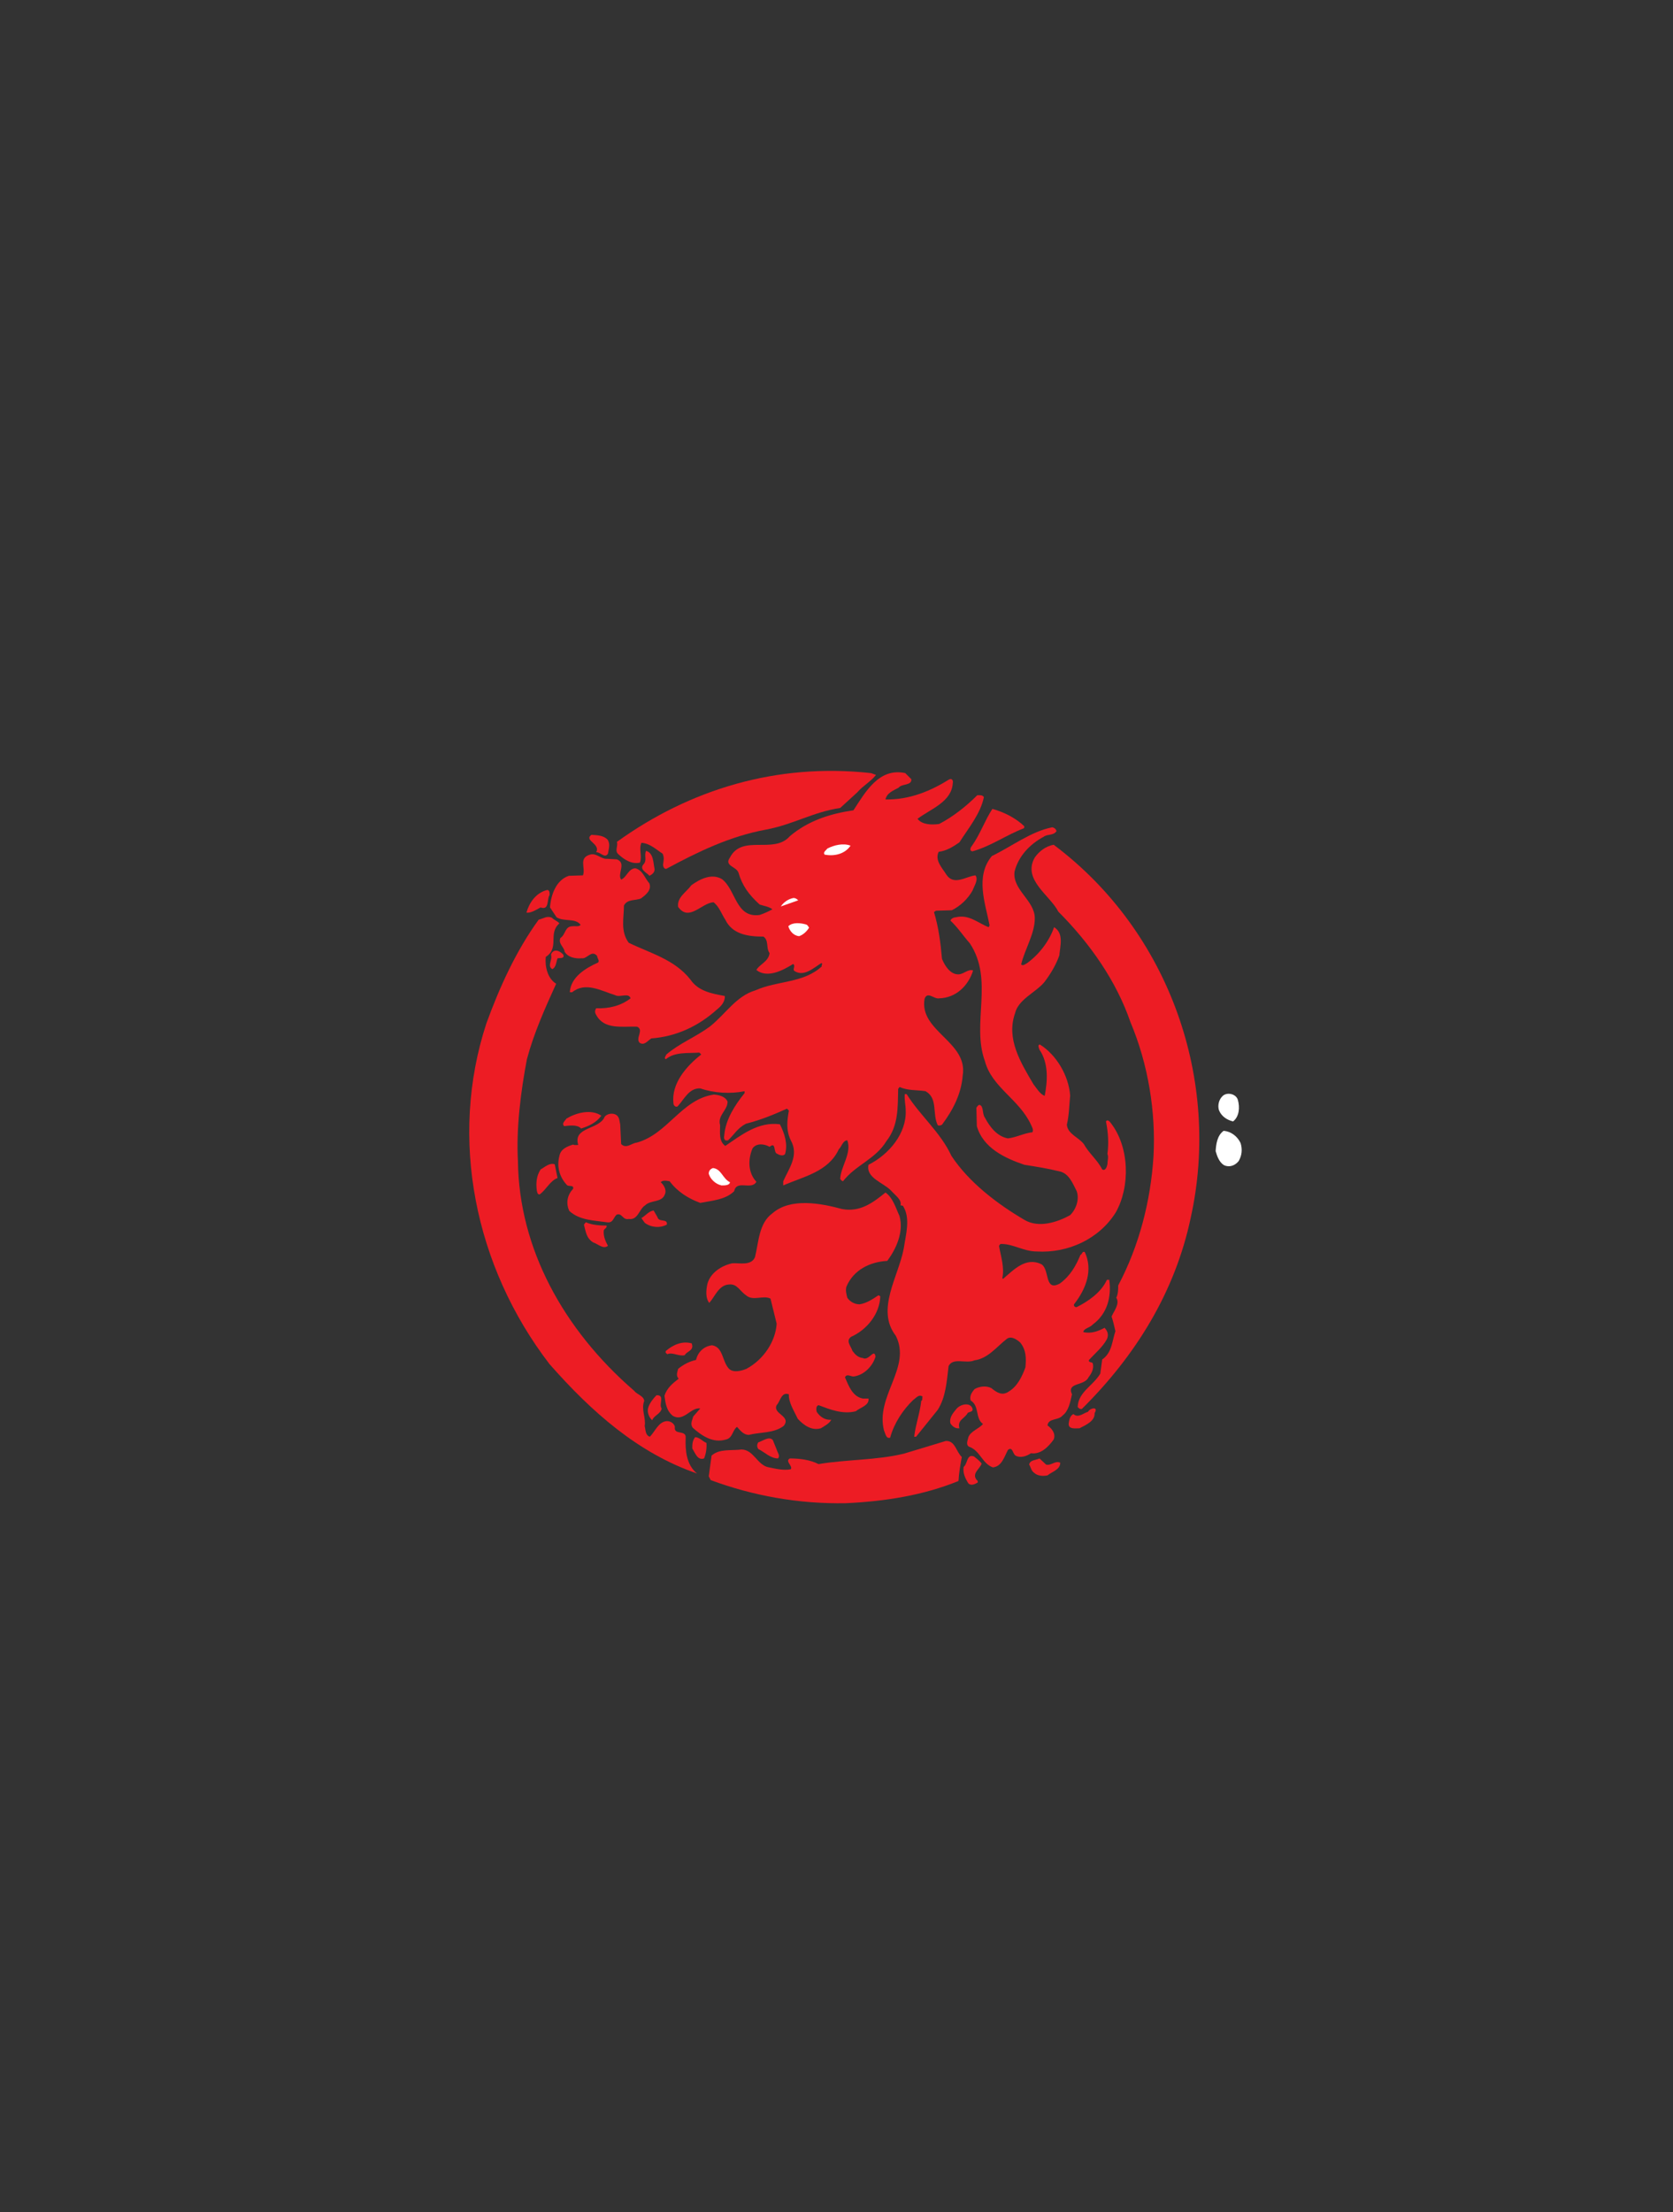 <?xml version="1.0" encoding="utf-8"?>
<!DOCTYPE svg PUBLIC "-//W3C//DTD SVG 1.1//EN" "http://www.w3.org/Graphics/SVG/1.1/DTD/svg11.dtd">
<svg version="1.1" id="Layer_1" xmlns="http://www.w3.org/2000/svg" xmlns:xlink="http://www.w3.org/1999/xlink" x="0px" y="0px"
	 width="643.46px" height="850.39px" viewBox="0 0 643.46 850.39" enable-background="new 0 0 643.46 850.39" xml:space="preserve">
<rect x="0" y="0" width="643.46" height="850.39" fill="#333333" stroke="none"/>
<defs>
   <linearGradient id="colour1">
     <stop offset="100%" stop-color="#ED1C24"/>
   </linearGradient>
</defs>
<g>
	<path fill="url(#colour1)" d="M336.926,297.924c-1.989,2.551-5.065,4.175-7.238,6.726l-6.531,5.969
		c-10.693,1.636-17.944,6.335-28.613,8.337c-13.782,2.527-26.111,8.521-38.245,15.051c-0.916,0.171-1.282-0.928-1.282-1.636
		c0.195-1.465,0.549-2.539-0.159-4.175c-2.551-1.648-4.907-3.992-8.167-4.175c-1.086,2.527,0.366,4.907-0.549,7.605
		c-3.076,0.745-5.969-1.074-8.154-3.076c-1.807-1.453-0.171-3.076-0.72-4.895c27.905-20.105,61.438-30.432,97.668-26.44
		C335.656,297.399,336.389,297.753,336.926,297.924"/>
	<path fill="url(#colour1)" d="M350.525,299.572c0.17,2.527-3.626,1.624-4.896,3.247c-1.989,1.086-4.528,2.002-5.065,4.529
		c9.24,0.183,17.383-3.247,24.633-7.776c1.111-0.378,1.453,0.72,1.258,1.428c-0.354,7.275-8.508,9.973-13.563,13.794
		c1.807,2.356,5.604,2.356,8.326,1.978c5.236-2.722,10.314-6.702,14.66-11.047c0.928,0,2.002-0.171,2.539,0.72
		c-1.27,6.36-5.957,11.963-9.424,17.407c-2.344,1.624-4.883,3.247-7.959,3.625c-1.636,3.247,1.453,6.323,2.893,8.679
		c2.918,4.553,7.605,0.745,11.243,0.378c1.27,1.624-0.537,4.175-1.099,5.798c-1.807,3.247-4.688,5.969-7.971,7.605l-6.152,0.195
		l-0.721,0.525c1.807,5.981,2.527,11.78,3.076,17.969c1.086,2.686,3.26,6.152,6.519,5.957c1.978-0.171,3.638-2.173,5.444-1.465
		c-1.807,5.811-6.543,10.522-13.049,10.693c-1.99,0.391-4.529-2.881-5.615,0.195c-2.174,12.5,16.857,16.479,14.66,29.541
		c-0.537,6.885-3.613,13.037-7.959,18.848c-0.366,0.171-1.086,0.537-1.636,0.171c-2.173-4.346,0.183-10.327-4.7-13.062
		c-3.454-0.537-6.713-0.146-9.984-1.611l-0.537,0.732c-0.172,7.08,0.183,14.111-4.529,20.093
		c-4.175,6.909-11.963,9.253-16.675,15.405c-0.537-0.171-0.708-0.342-1.087-0.903c0.184-4.712,4.541-9.937,2.723-14.844
		c-1.807,0.171-2.173,2.515-3.259,3.442c-3.992,8.691-13.586,10.498-21.375,13.916v-1.611c2.173-4.883,6.152-9.961,2.893-15.747
		c-1.819-3.809-1.453-7.251-0.72-11.426l-0.732-0.732c-5.261,2.368-10.156,4.37-15.759,5.786c-3.259,1.66-4.541,4.199-6.885,6.372
		c-1.819,0.513-1.636-1.294-1.453-2.173c0.537-5.811,3.992-11.255,7.788-15.967v-0.732c-5.432,1.123-11.792,0.732-17.041-1.074
		c-4.333-0.195-6.152,4.15-8.691,6.885c-0.72,0.537-1.624-0.366-1.624-1.074c-0.903-7.617,4.883-14.307,10.693-18.848l-0.732-0.732
		c-4.358,0.342-9.412-0.366-12.878,2.539c-0.891-0.342,0-1.27,0.195-1.807c5.078-4.346,11.23-6.689,16.663-10.693
		c5.994-4.712,10.156-11.792,17.59-13.965c8.508-3.809,18.481-2.686,25.537-9.229c-0.354-0.366,0.549-0.903-0.171-1.27
		c-2.905,1.807-6.714,5.42-10.339,3.076c-0.903-0.537,0.549-2.002-0.537-2.71c-3.992,2.515-9.961,5.591-14.124,2.319
		c1.074-2.148,4.712-3.223,5.066-6.494c-1.44-1.99-0.195-4.895-2.356-6.348c-5.981,0-11.963-0.903-14.673-6.519
		c-1.453-2.185-2.356-5.078-4.541-6.702c-4.7,0.366-9.412,7.593-13.586,1.819c-0.549-3.65,3.076-5.627,5.078-8.35
		c3.259-2.356,7.776-4.7,11.768-2.356c5.444,4.175,5.261,15.051,14.502,13.782c1.636-0.549,3.259-1.27,4.907-2.173
		c-1.453-1.099-3.271-1.282-4.907-1.831c-4.163-3.796-6.714-7.251-8.167-12.317c-0.891-2.356-5.603-2.527-3.247-5.786
		c4.7-9.07,16.858-1.099,23.01-8.167c7.068-5.981,15.588-8.679,24.475-9.961c4.517-6.873,9.766-16.504,19.922-14.307
		L350.525,299.572"/>
	<path fill="none" stroke="url(#colour1)" stroke-width="0" stroke-linecap="square" stroke-miterlimit="2" d="M350.525,299.572
		c0.17,2.527-3.626,1.624-4.896,3.247c-1.989,1.086-4.528,2.002-5.065,4.529c9.24,0.183,17.383-3.247,24.633-7.776
		c1.111-0.378,1.453,0.72,1.258,1.428c-0.354,7.275-8.508,9.973-13.563,13.794c1.807,2.356,5.604,2.356,8.326,1.978
		c5.236-2.722,10.314-6.702,14.66-11.047c0.928,0,2.002-0.171,2.539,0.72c-1.27,6.36-5.957,11.963-9.424,17.407
		c-2.344,1.624-4.883,3.247-7.959,3.625c-1.636,3.247,1.453,6.323,2.893,8.679c2.918,4.553,7.605,0.745,11.243,0.378
		c1.27,1.624-0.537,4.175-1.099,5.798c-1.807,3.247-4.688,5.969-7.971,7.605l-6.152,0.195l-0.721,0.525
		c1.807,5.981,2.527,11.78,3.076,17.969c1.086,2.686,3.26,6.152,6.519,5.957c1.978-0.171,3.638-2.173,5.444-1.465
		c-1.807,5.811-6.543,10.522-13.049,10.693c-1.99,0.391-4.529-2.881-5.615,0.195c-2.174,12.5,16.857,16.479,14.66,29.541
		c-0.537,6.885-3.613,13.037-7.959,18.848c-0.366,0.171-1.086,0.537-1.636,0.171c-2.173-4.346,0.183-10.327-4.7-13.062
		c-3.454-0.537-6.713-0.146-9.984-1.611l-0.537,0.732c-0.172,7.08,0.183,14.111-4.529,20.093
		c-4.175,6.909-11.963,9.253-16.675,15.405c-0.537-0.171-0.708-0.342-1.087-0.903c0.184-4.712,4.541-9.937,2.723-14.844
		c-1.807,0.171-2.173,2.515-3.259,3.442c-3.992,8.691-13.586,10.498-21.375,13.916v-1.611c2.173-4.883,6.152-9.961,2.893-15.747
		c-1.819-3.809-1.453-7.251-0.72-11.426l-0.732-0.732c-5.261,2.368-10.156,4.37-15.759,5.786c-3.259,1.66-4.541,4.199-6.885,6.372
		c-1.819,0.513-1.636-1.294-1.453-2.173c0.537-5.811,3.992-11.255,7.788-15.967v-0.732c-5.432,1.123-11.792,0.732-17.041-1.074
		c-4.333-0.195-6.152,4.15-8.691,6.885c-0.72,0.537-1.624-0.366-1.624-1.074c-0.903-7.617,4.883-14.307,10.693-18.848l-0.732-0.732
		c-4.358,0.342-9.412-0.366-12.878,2.539c-0.891-0.342,0-1.27,0.195-1.807c5.078-4.346,11.23-6.689,16.663-10.693
		c5.994-4.712,10.156-11.792,17.59-13.965c8.508-3.809,18.481-2.686,25.537-9.229c-0.354-0.366,0.549-0.903-0.171-1.27
		c-2.905,1.807-6.714,5.42-10.339,3.076c-0.903-0.537,0.549-2.002-0.537-2.71c-3.992,2.515-9.961,5.591-14.124,2.319
		c1.074-2.148,4.712-3.223,5.066-6.494c-1.44-1.99-0.195-4.895-2.356-6.348c-5.981,0-11.963-0.903-14.673-6.519
		c-1.453-2.185-2.356-5.078-4.541-6.702c-4.7,0.366-9.412,7.593-13.586,1.819c-0.549-3.65,3.076-5.627,5.078-8.35
		c3.259-2.356,7.776-4.7,11.768-2.356c5.444,4.175,5.261,15.051,14.502,13.782c1.636-0.549,3.259-1.27,4.907-2.173
		c-1.453-1.099-3.271-1.282-4.907-1.831c-4.163-3.796-6.714-7.251-8.167-12.317c-0.891-2.356-5.603-2.527-3.247-5.786
		c4.7-9.07,16.858-1.099,23.01-8.167c7.068-5.981,15.588-8.679,24.475-9.961c4.517-6.873,9.766-16.504,19.922-14.307
		L350.525,299.572z"/>
	<path fill="url(#colour1)" d="M393.994,317.675l-0.146,0.732c-6.714,2.539-12.695,6.897-19.775,8.875c-1.27,0-0.879-1.428-0.342-1.978
		c3.247-4.529,5.078-9.973,7.959-14.331C386.23,312.255,390.576,314.428,393.994,317.675"/>
	<path fill="none" stroke="url(#colour1)" stroke-width="0" stroke-linecap="square" stroke-miterlimit="2" d="M393.994,317.675
		l-0.146,0.732c-6.714,2.539-12.695,6.897-19.775,8.875c-1.27,0-0.879-1.428-0.342-1.978c3.247-4.529,5.078-9.973,7.959-14.331
		C386.23,312.255,390.576,314.428,393.994,317.675z"/>
	<path fill="url(#colour1)" d="M406.348,319.506c-1.099,1.794-3.467,1.074-4.907,2.173c-5.444,2.893-9.79,7.605-11.23,13.403
		c-0.903,7.068,7.788,11.047,7.788,17.944c0,5.981-3.809,11.78-5.249,17.749c0.708,0.732,1.636-0.171,2.344-0.537
		c4.712-3.455,8.521-8.533,10.327-13.782c3.809,2.356,2.368,7.08,2.002,10.876c-1.27,3.638-3.442,7.251-5.811,10.327
		c-3.418,4.004-9.961,6.543-11.23,11.963c-3.418,9.79,2.173,18.848,7.08,27.173c1.27,1.636,2.539,3.833,4.346,4.517
		c1.074-5.591,1.611-12.476-2.002-17.749c-0.171-0.513-0.903-1.978,0.195-1.978c6.348,3.979,11.035,11.963,11.597,19.556
		c-0.366,3.638-0.366,7.446-1.27,11.255c0.366,3.613,4.346,4.688,6.519,7.422c2.002,3.613,5.273,6.152,7.08,9.766
		c1.27,0.732,1.807-1.074,2.002-1.978c0-1.44,0.537-2.71,0-3.979c0.537-3.809,0.342-8.154-0.562-12.5
		c0.562-0.903,1.44,0,1.807,0.537c7.251,9.229,7.593,24.463,1.978,34.424c-6.323,10.156-18.286,15.771-30.42,15.039
		c-5.078,0-9.253-3.076-13.965-2.881l-0.537,0.708c0.732,4.15,2.173,8.35,1.27,12.5l0.342,0.171
		c4.004-3.418,8.716-8.521,14.697-5.591c3.271,2.002,1.074,10.669,7.08,7.422c3.979-2.905,6.152-6.714,7.959-11.06
		c0.732-0.171,0.537-1.44,1.636-1.074c3.247,6.885,0.537,14.111-3.979,19.922c-0.562,0.537,0.171,1.465,0.879,1.27
		c4.37-2.173,9.424-5.615,11.621-10.498h0.903c0.903,6.519-0.708,13.037-6.348,17.188c-1.099,1.27-3.442,1.465-3.638,2.905
		c2.93,0.732,5.811-0.342,8.179-1.636c1.245,1.294,1.636,2.734,0.903,4.37c-1.66,3.076-4.541,5.42-6.885,7.983
		c-0.366,1.074,1.074,0.684,1.44,1.27c0.537,1.953-0.366,3.809-1.636,5.42c-1.611,3.467-8.521,1.807-6.348,6.543
		c-0.708,3.076-1.27,6.348-3.613,8.13c-1.636,2.002-5.42,0.903-5.811,3.809c1.807,1.27,3.271,3.247,2.368,5.444
		c-1.978,2.71-4.907,5.811-8.716,5.249c-1.611,1.099-3.979,2.002-5.957,0.903c-1.099-0.732-1.099-3.613-2.905-2.173
		c-1.44,2.71-2.368,6.348-5.786,6.714c-4.175-1.465-4.907-6.543-9.253-7.983c-1.27-0.903-0.366-2.515-0.171-3.638
		c0.879-2.344,4.15-3.247,5.615-5.078c-3.076-2.148-1.27-6.885-4.736-9.033c-0.537-1.636,0.391-3.076,1.465-4.346
		c1.807-1.074,4.541-1.465,6.543-0.366c1.978,1.636,4.15,3.076,6.689,1.245c3.271-1.953,5.078-5.762,6.348-9.229
		c0.342-3.442,0.342-6.689-2.002-9.595c-1.465-1.27-3.442-2.563-5.078-1.44c-3.979,3.076-7.251,7.593-12.5,8.301
		c-3.271,1.465-8.154-1.27-9.961,2.197c-0.732,6.152-1.086,11.963-4.175,16.846l-8.325,10.327h-0.732
		c0.537-4.712,2.173-8.862,2.71-13.77c0.732-0.366,0.195-1.245,0.55-1.636c-1.441-1.099-2.527,0.537-3.626,1.27
		c-3.979,3.809-7.422,9.058-8.874,14.502c-1.624,0.537-1.807-1.636-2.356-2.71c-3.442-13.232,10.681-24.292,4.528-36.45
		c-7.8-10.107,1.087-22.803,3.076-33.691c0.732-5.078,2.723-11.572-0.354-16.309l-0.916-0.171c0.55-2.173-1.989-3.784-3.625-5.64
		c-2.905-3.076-9.777-4.858-8.691-9.937c7.983-4.004,14.673-12.158,14.318-20.85c0-2.173-0.549-3.809-0.365-6.323h0.72
		c5.078,8.154,13.05,14.673,17.224,23.73c6.702,10.156,17.566,18.457,28.064,24.609c5.469,3.271,12.695,0.928,17.603-1.807
		c2.368-2.344,3.613-6.152,2.515-9.229c-1.44-2.71-2.881-6.885-6.689-7.617c-4.346-1.074-8.887-1.807-13.428-2.515
		c-7.593-2.563-15.918-6.519-18.286-14.868l-0.171-7.08c0.342-0.342,0.537-1.074,1.27-1.074c1.611,0.537,0.903,3.442,2.002,4.883
		c1.807,3.467,4.688,7.275,8.862,7.983c3.247-0.366,6.177-2.002,9.399-2.344c0.562-0.928-0.146-2.002-0.537-2.905
		c-4.517-9.814-15.039-14.331-17.725-24.463c-5.273-14.502,3.613-31.177-5.811-45.3c-2.734-3.101-4.541-5.994-7.434-8.704
		c0.183-0.72,1.281-1.27,1.989-1.27c5.078-1.282,8.521,2.173,12.695,3.796l0.366-0.72c-1.66-8.508-5.615-18.835,0.879-26.636
		c7.813-3.796,15.039-9.424,23.193-11.047C405.615,318.224,406.152,318.773,406.348,319.506"/>
	<path fill="none" stroke="url(#colour1)" stroke-width="0" stroke-linecap="square" stroke-miterlimit="2" d="M406.348,319.506
		c-1.099,1.794-3.467,1.074-4.907,2.173c-5.444,2.893-9.79,7.605-11.23,13.403c-0.903,7.068,7.788,11.047,7.788,17.944
		c0,5.981-3.809,11.78-5.249,17.749c0.708,0.732,1.636-0.171,2.344-0.537c4.712-3.455,8.521-8.533,10.327-13.782
		c3.809,2.356,2.368,7.08,2.002,10.876c-1.27,3.638-3.442,7.251-5.811,10.327c-3.418,4.004-9.961,6.543-11.23,11.963
		c-3.418,9.79,2.173,18.848,7.08,27.173c1.27,1.636,2.539,3.833,4.346,4.517c1.074-5.591,1.611-12.476-2.002-17.749
		c-0.171-0.513-0.903-1.978,0.195-1.978c6.348,3.979,11.035,11.963,11.597,19.556c-0.366,3.638-0.366,7.446-1.27,11.255
		c0.366,3.613,4.346,4.688,6.519,7.422c2.002,3.613,5.273,6.152,7.08,9.766c1.27,0.732,1.807-1.074,2.002-1.978
		c0-1.44,0.537-2.71,0-3.979c0.537-3.809,0.342-8.154-0.562-12.5c0.562-0.903,1.44,0,1.807,0.537
		c7.251,9.229,7.593,24.463,1.978,34.424c-6.323,10.156-18.286,15.771-30.42,15.039c-5.078,0-9.253-3.076-13.965-2.881l-0.537,0.708
		c0.732,4.15,2.173,8.35,1.27,12.5l0.342,0.171c4.004-3.418,8.716-8.521,14.697-5.591c3.271,2.002,1.074,10.669,7.08,7.422
		c3.979-2.905,6.152-6.714,7.959-11.06c0.732-0.171,0.537-1.44,1.636-1.074c3.247,6.885,0.537,14.111-3.979,19.922
		c-0.562,0.537,0.171,1.465,0.879,1.27c4.37-2.173,9.424-5.615,11.621-10.498h0.903c0.903,6.519-0.708,13.037-6.348,17.188
		c-1.099,1.27-3.442,1.465-3.638,2.905c2.93,0.732,5.811-0.342,8.179-1.636c1.245,1.294,1.636,2.734,0.903,4.37
		c-1.66,3.076-4.541,5.42-6.885,7.983c-0.366,1.074,1.074,0.684,1.44,1.27c0.537,1.953-0.366,3.809-1.636,5.42
		c-1.611,3.467-8.521,1.807-6.348,6.543c-0.708,3.076-1.27,6.348-3.613,8.13c-1.636,2.002-5.42,0.903-5.811,3.809
		c1.807,1.27,3.271,3.247,2.368,5.444c-1.978,2.71-4.907,5.811-8.716,5.249c-1.611,1.099-3.979,2.002-5.957,0.903
		c-1.099-0.732-1.099-3.613-2.905-2.173c-1.44,2.71-2.368,6.348-5.786,6.714c-4.175-1.465-4.907-6.543-9.253-7.983
		c-1.27-0.903-0.366-2.515-0.171-3.638c0.879-2.344,4.15-3.247,5.615-5.078c-3.076-2.148-1.27-6.885-4.736-9.033
		c-0.537-1.636,0.391-3.076,1.465-4.346c1.807-1.074,4.541-1.465,6.543-0.366c1.978,1.636,4.15,3.076,6.689,1.245
		c3.271-1.953,5.078-5.762,6.348-9.229c0.342-3.442,0.342-6.689-2.002-9.595c-1.465-1.27-3.442-2.563-5.078-1.44
		c-3.979,3.076-7.251,7.593-12.5,8.301c-3.271,1.465-8.154-1.27-9.961,2.197c-0.732,6.152-1.086,11.963-4.175,16.846l-8.325,10.327
		h-0.732c0.537-4.712,2.173-8.862,2.71-13.77c0.732-0.366,0.195-1.245,0.55-1.636c-1.441-1.099-2.527,0.537-3.626,1.27
		c-3.979,3.809-7.422,9.058-8.874,14.502c-1.624,0.537-1.807-1.636-2.356-2.71c-3.442-13.232,10.681-24.292,4.528-36.45
		c-7.8-10.107,1.087-22.803,3.076-33.691c0.732-5.078,2.723-11.572-0.354-16.309l-0.916-0.171c0.55-2.173-1.989-3.784-3.625-5.64
		c-2.905-3.076-9.777-4.858-8.691-9.937c7.983-4.004,14.673-12.158,14.318-20.85c0-2.173-0.549-3.809-0.365-6.323h0.72
		c5.078,8.154,13.05,14.673,17.224,23.73c6.702,10.156,17.566,18.457,28.064,24.609c5.469,3.271,12.695,0.928,17.603-1.807
		c2.368-2.344,3.613-6.152,2.515-9.229c-1.44-2.71-2.881-6.885-6.689-7.617c-4.346-1.074-8.887-1.807-13.428-2.515
		c-7.593-2.563-15.918-6.519-18.286-14.868l-0.171-7.08c0.342-0.342,0.537-1.074,1.27-1.074c1.611,0.537,0.903,3.442,2.002,4.883
		c1.807,3.467,4.688,7.275,8.862,7.983c3.247-0.366,6.177-2.002,9.399-2.344c0.562-0.928-0.146-2.002-0.537-2.905
		c-4.517-9.814-15.039-14.331-17.725-24.463c-5.273-14.502,3.613-31.177-5.811-45.3c-2.734-3.101-4.541-5.994-7.434-8.704
		c0.183-0.72,1.281-1.27,1.989-1.27c5.078-1.282,8.521,2.173,12.695,3.796l0.366-0.72c-1.66-8.508-5.615-18.835,0.879-26.636
		c7.813-3.796,15.039-9.424,23.193-11.047C405.615,318.224,406.152,318.773,406.348,319.506z"/>
	<path fill="url(#colour1)" d="M233.643,322.753c1.27,1.819,0.378,3.796,0.183,5.444c-1.257,1.978-2.893-0.72-4.529-0.549
		c1.819-3.271-4.895-4.517-1.819-6.702C229.846,321.129,232.019,321.129,233.643,322.753"/>
	<path fill="none" stroke="url(#colour1)" stroke-width="0" stroke-linecap="square" stroke-miterlimit="2" d="M233.643,322.753
		c1.27,1.819,0.378,3.796,0.183,5.444c-1.257,1.978-2.893-0.72-4.529-0.549c1.819-3.271-4.895-4.517-1.819-6.702
		C229.846,321.129,232.019,321.129,233.643,322.753z"/>
	<path fill="#FFFFFF" d="M327.124,325.109c-2.173,3.271-6.348,4.175-9.973,3.442c-0.72-0.916,0.549-1.624,1.086-2.344
		C320.776,324.926,324.219,324.022,327.124,325.109"/>
	<path fill="none" stroke="#FFFFFF" stroke-width="0" stroke-linecap="square" stroke-miterlimit="2" d="M327.124,325.109
		c-2.173,3.271-6.348,4.175-9.973,3.442c-0.72-0.916,0.549-1.624,1.086-2.344C320.776,324.926,324.219,324.022,327.124,325.109z"/>
	<path fill="url(#colour1)" d="M405.249,324.755c44.946,33.704,64.331,90.967,52.734,143.335c-5.981,28.442-21.021,52.905-41.87,73.56
		c-0.903,0.195-1.27-0.366-1.611-0.732c0.171-5.786,5.957-8.154,8.691-12.866l0.732-5.42c3.784-2.539,3.784-7.08,5.078-10.864
		c-0.391-1.807-0.928-4.004-1.465-5.64c0.903-2.148,3.271-4.883,1.807-7.227c0.732-1.465,0.732-3.271,0.732-4.712
		c8.154-15.405,12.5-32.642,13.574-49.658c0.928-17.017-2.002-35.327-8.887-51.636c-5.42-15.771-15.576-30.261-27.71-42.407
		c-3.247-6.36-13.94-12.329-9.058-20.837C399.805,327.099,402.344,325.304,405.249,324.755"/>
	<path fill="none" stroke="url(#colour1)" stroke-width="0" stroke-linecap="square" stroke-miterlimit="2" d="M405.249,324.755
		c44.946,33.704,64.331,90.967,52.734,143.335c-5.981,28.442-21.021,52.905-41.87,73.56c-0.903,0.195-1.27-0.366-1.611-0.732
		c0.171-5.786,5.957-8.154,8.691-12.866l0.732-5.42c3.784-2.539,3.784-7.08,5.078-10.864c-0.391-1.807-0.928-4.004-1.465-5.64
		c0.903-2.148,3.271-4.883,1.807-7.227c0.732-1.465,0.732-3.271,0.732-4.712c8.154-15.405,12.5-32.642,13.574-49.658
		c0.928-17.017-2.002-35.327-8.887-51.636c-5.42-15.771-15.576-30.261-27.71-42.407c-3.247-6.36-13.94-12.329-9.058-20.837
		C399.805,327.099,402.344,325.304,405.249,324.755z"/>
	<path fill="url(#colour1)" d="M251.77,334.179c0,1.257-0.916,1.978-2.002,2.527c-0.72-1.074-3.992-2.356-2.344-4.333
		c1.624-1.648,0.171-3.442,1.086-5.273C251.404,328.002,251.221,331.627,251.77,334.179"/>
	<path fill="none" stroke="url(#colour1)" stroke-width="0" stroke-linecap="square" stroke-miterlimit="2" d="M251.77,334.179
		c0,1.257-0.916,1.978-2.002,2.527c-0.72-1.074-3.992-2.356-2.344-4.333c1.624-1.648,0.171-3.442,1.086-5.273
		C251.404,328.002,251.221,331.627,251.77,334.179z"/>
	<path fill="url(#colour1)" d="M237.268,330.382c3.809,1.44,0,5.603,1.636,7.776c2.173-0.903,2.71-4.15,5.432-4.358
		c2.905,0.732,3.625,3.809,5.432,5.811c0.916,2.539-1.257,4.346-3.259,5.798c-2.173,0.903-5.249,0.171-6.531,2.722
		c0,4.895-1.44,9.778,1.831,14.307c8.142,3.992,17.566,6.335,23.73,14.148c3.088,4.541,8.337,5.42,13.22,6.323
		c0.195,2.173-1.453,3.979-3.076,5.249c-7.056,6.348-15.576,10.352-25.183,11.06c-1.453,0.928-2.722,2.905-4.529,1.636
		c-1.636-1.807,1.807-4.883-0.916-6.152c-5.786-0.195-12.683,1.27-15.759-4.541c-0.549-0.879-0.549-1.611,0-2.539
		c4.895,0.195,9.436-0.903,13.232-3.809c-0.72-2.344-4.175-0.171-5.981-1.245c-5.261-1.636-11.426-5.249-16.479-1.099h-0.916
		c0.366-5.811,5.969-9.229,10.876-11.426c0.708-0.708-0.366-1.636-0.366-2.527c-2.185-2.527-3.809,1.257-5.969,0.891
		c-2.368,0.22-5.273-0.342-6.531-2.527c-0.183-1.794-2.551-3.076-1.636-5.249c2.161-1.453,1.636-4.529,4.712-4.529
		c0.903-0.195,2.356,0.354,3.076-0.549c-1.99-2.722-6.335-1.099-9.241-2.893l-2.539-3.809c0.366-4.895,2.368-10.522,7.251-12.146
		l5.432-0.171c1.099-2.905-1.819-6.702,2.734-7.983c2.527-0.72,4.163,1.831,6.689,1.624L237.268,330.382"/>
	<path fill="none" stroke="url(#colour1)" stroke-width="0" stroke-linecap="square" stroke-miterlimit="2" d="M237.268,330.382
		c3.809,1.44,0,5.603,1.636,7.776c2.173-0.903,2.71-4.15,5.432-4.358c2.905,0.732,3.625,3.809,5.432,5.811
		c0.916,2.539-1.257,4.346-3.259,5.798c-2.173,0.903-5.249,0.171-6.531,2.722c0,4.895-1.44,9.778,1.831,14.307
		c8.142,3.992,17.566,6.335,23.73,14.148c3.088,4.541,8.337,5.42,13.22,6.323c0.195,2.173-1.453,3.979-3.076,5.249
		c-7.056,6.348-15.576,10.352-25.183,11.06c-1.453,0.928-2.722,2.905-4.529,1.636c-1.636-1.807,1.807-4.883-0.916-6.152
		c-5.786-0.195-12.683,1.27-15.759-4.541c-0.549-0.879-0.549-1.611,0-2.539c4.895,0.195,9.436-0.903,13.232-3.809
		c-0.72-2.344-4.175-0.171-5.981-1.245c-5.261-1.636-11.426-5.249-16.479-1.099h-0.916c0.366-5.811,5.969-9.229,10.876-11.426
		c0.708-0.708-0.366-1.636-0.366-2.527c-2.185-2.527-3.809,1.257-5.969,0.891c-2.368,0.22-5.273-0.342-6.531-2.527
		c-0.183-1.794-2.551-3.076-1.636-5.249c2.161-1.453,1.636-4.529,4.712-4.529c0.903-0.195,2.356,0.354,3.076-0.549
		c-1.99-2.722-6.335-1.099-9.241-2.893l-2.539-3.809c0.366-4.895,2.368-10.522,7.251-12.146l5.432-0.171
		c1.099-2.905-1.819-6.702,2.734-7.983c2.527-0.72,4.163,1.831,6.689,1.624L237.268,330.382z"/>
	<path fill="url(#colour1)" d="M211.365,344.127c-1.086,1.453,0,6.006-3.442,4.724c-1.636,0.903-4.004,2.356-5.444,1.978
		c1.086-3.796,3.625-7.593,7.971-8.679C211.536,342.15,211.365,343.603,211.365,344.127"/>
	<path fill="none" stroke="url(#colour1)" stroke-width="0" stroke-linecap="square" stroke-miterlimit="2" d="M211.365,344.127
		c-1.086,1.453,0,6.006-3.442,4.724c-1.636,0.903-4.004,2.356-5.444,1.978c1.086-3.796,3.625-7.593,7.971-8.679
		C211.536,342.15,211.365,343.603,211.365,344.127z"/>
	<path fill="#FFFFFF" d="M307.007,346.129l-6.702,2.356c1.086-1.624,2.905-2.905,4.895-3.259
		C305.92,345.226,306.47,345.58,307.007,346.129"/>
	<path fill="none" stroke="#FFFFFF" stroke-width="0" stroke-linecap="square" stroke-miterlimit="2" d="M307.007,346.129
		l-6.702,2.356c1.086-1.624,2.905-2.905,4.895-3.259C305.92,345.226,306.47,345.58,307.007,346.129z"/>
	<path fill="url(#colour1)" d="M215.161,355.004c-4.529,3.809,0.183,9.436-5.261,12.878c-0.354,3.821,0.732,8.313,4.004,10.315
		c-4.358,9.619-8.533,18.872-11.243,29.004c-2.356,12.305-4.163,26.66-3.455,39.16c0.378,33.667,17.59,64.844,44.592,88.232
		c1.257,1.611,3.796,2.002,3.979,3.979c-1.27,3.271,0.732,6.519,0.183,9.619c0.366,1.44,0.183,3.589,1.99,4.15
		c1.99-2.002,3.271-5.64,6.348-5.981c1.453-0.171,3.076,0.903,3.271,2.197c-0.549,3.418,4.517,0.879,4.15,4.346
		c-0.171,4.517,0.183,10.156,4.358,13.574c-22.644-7.788-40.601-23.73-56.714-42.041c-28.821-37.5-38.782-86.792-24.292-131.006
		c5.078-13.94,11.426-27.917,20.117-39.868c1.636-0.354,3.259-1.636,5.078-0.732C213.159,353.734,214.441,354.113,215.161,355.004"
		/>
	<path fill="none" stroke="url(#colour1)" stroke-width="0" stroke-linecap="square" stroke-miterlimit="2" d="M215.161,355.004
		c-4.529,3.809,0.183,9.436-5.261,12.878c-0.354,3.821,0.732,8.313,4.004,10.315c-4.358,9.619-8.533,18.872-11.243,29.004
		c-2.356,12.305-4.163,26.66-3.455,39.16c0.378,33.667,17.59,64.844,44.592,88.232c1.257,1.611,3.796,2.002,3.979,3.979
		c-1.27,3.271,0.732,6.519,0.183,9.619c0.366,1.44,0.183,3.589,1.99,4.15c1.99-2.002,3.271-5.64,6.348-5.981
		c1.453-0.171,3.076,0.903,3.271,2.197c-0.549,3.418,4.517,0.879,4.15,4.346c-0.171,4.517,0.183,10.156,4.358,13.574
		c-22.644-7.788-40.601-23.73-56.714-42.041c-28.821-37.5-38.782-86.792-24.292-131.006c5.078-13.94,11.426-27.917,20.117-39.868
		c1.636-0.354,3.259-1.636,5.078-0.732C213.159,353.734,214.441,354.113,215.161,355.004z"/>
	<path fill="#FFFFFF" d="M311.169,356.64c-0.732,1.27-2.173,2.722-3.809,3.271c-2.173-0.183-3.625-2.002-4.163-3.809
		c1.636-1.648,4.724-1.27,6.702-0.72C310.62,355.553,310.815,356.103,311.169,356.64"/>
	<path fill="none" stroke="#FFFFFF" stroke-width="0" stroke-linecap="square" stroke-miterlimit="2" d="M311.169,356.64
		c-0.732,1.27-2.173,2.722-3.809,3.271c-2.173-0.183-3.625-2.002-4.163-3.809c1.636-1.648,4.724-1.27,6.702-0.72
		C310.62,355.553,310.815,356.103,311.169,356.64z"/>
	<path fill="url(#colour1)" d="M216.614,366.979c0.72,1.648-1.27,1.257-2.173,1.428c-0.537,1.44-0.537,3.442-2.002,4.175
		c-2.161-1.27,0.183-3.442-0.537-5.603C212.817,364.611,215.161,365.331,216.614,366.979"/>
	<path fill="none" stroke="url(#colour1)" stroke-width="0" stroke-linecap="square" stroke-miterlimit="2" d="M216.614,366.979
		c0.72,1.648-1.27,1.257-2.173,1.428c-0.537,1.44-0.537,3.442-2.002,4.175c-2.161-1.27,0.183-3.442-0.537-5.603
		C212.817,364.611,215.161,365.331,216.614,366.979z"/>
	<path fill="#FFFFFF" d="M476.074,422.777c0.879,2.93,0.537,6.543-1.807,8.35c-2.368-0.537-4.541-2.002-5.444-4.346
		c-0.562-1.831,0-4.004,1.27-5.273C471.729,419.701,475.342,420.434,476.074,422.777"/>
	<path fill="none" stroke="#FFFFFF" stroke-width="0" stroke-linecap="square" stroke-miterlimit="2" d="M476.074,422.777
		c0.879,2.93,0.537,6.543-1.807,8.35c-2.368-0.537-4.541-2.002-5.444-4.346c-0.562-1.831,0-4.004,1.27-5.273
		C471.729,419.701,475.342,420.434,476.074,422.777z"/>
	<path fill="url(#colour1)" d="M279.834,423.51c0,3.442-3.967,5.273-2.869,9.058c0,2.905-0.549,6.152,1.99,7.983
		c6.152-4.175,12.671-9.424,21.008-8.325c1.819,3.589,3.088,7.593,2.002,11.401c-0.549,0.903-2.173,0.537-2.905,0
		c-1.819-0.342-0.354-4.907-3.076-2.734c-1.819-1.074-4.895-1.611-6.531,0.562c-1.807,4.175-1.807,9.424,1.465,12.866
		c-1.819,3.418-7.629-0.928-8.533,3.613c-3.259,3.271-8.337,3.613-13.049,4.517c-4.529-1.636-8.862-4.346-11.78-8.325
		c-1.074-0.171-2.698-0.537-3.43,0.391c1.086,0.879,2.356,2.881,1.636,4.517c-1.086,3.418-5.444,2.173-7.617,4.346
		c-2.368,1.44-2.71,5.786-6.335,5.249c-2.368,0.537-2.539-2.539-4.712-1.611c-1.282,1.27-1.282,3.223-3.625,2.881
		c-5.078-0.732-10.522-0.732-14.502-4.346c-1.44-3.101-0.732-6.177,1.453-8.521c0.366-1.636-1.636-0.732-2.356-1.44
		c-2.905-3.076-3.992-7.08-2.905-11.23c0.537-2.734,3.076-3.638,5.261-4.346c0.525,0.342,1.624,0.146,1.978,0.146
		c-2.161-7.031,8.167-5.786,10.168-10.84c0.903-1.099,2.71-1.465,3.979-0.928c1.807,0.732,1.624,2.539,1.99,3.833l0.366,7.593
		c1.99,2.002,3.992-0.366,5.981-0.537c11.963-3.271,17.212-16.699,29.7-18.481C276.599,420.971,278.955,421.508,279.834,423.51"/>
	<path fill="none" stroke="url(#colour1)" stroke-width="0" stroke-linecap="square" stroke-miterlimit="2" d="M279.834,423.51
		c0,3.442-3.967,5.273-2.869,9.058c0,2.905-0.549,6.152,1.99,7.983c6.152-4.175,12.671-9.424,21.008-8.325
		c1.819,3.589,3.088,7.593,2.002,11.401c-0.549,0.903-2.173,0.537-2.905,0c-1.819-0.342-0.354-4.907-3.076-2.734
		c-1.819-1.074-4.895-1.611-6.531,0.562c-1.807,4.175-1.807,9.424,1.465,12.866c-1.819,3.418-7.629-0.928-8.533,3.613
		c-3.259,3.271-8.337,3.613-13.049,4.517c-4.529-1.636-8.862-4.346-11.78-8.325c-1.074-0.171-2.698-0.537-3.43,0.391
		c1.086,0.879,2.356,2.881,1.636,4.517c-1.086,3.418-5.444,2.173-7.617,4.346c-2.368,1.44-2.71,5.786-6.335,5.249
		c-2.368,0.537-2.539-2.539-4.712-1.611c-1.282,1.27-1.282,3.223-3.625,2.881c-5.078-0.732-10.522-0.732-14.502-4.346
		c-1.44-3.101-0.732-6.177,1.453-8.521c0.366-1.636-1.636-0.732-2.356-1.44c-2.905-3.076-3.992-7.08-2.905-11.23
		c0.537-2.734,3.076-3.638,5.261-4.346c0.525,0.342,1.624,0.146,1.978,0.146c-2.161-7.031,8.167-5.786,10.168-10.84
		c0.903-1.099,2.71-1.465,3.979-0.928c1.807,0.732,1.624,2.539,1.99,3.833l0.366,7.593c1.99,2.002,3.992-0.366,5.981-0.537
		c11.963-3.271,17.212-16.699,29.7-18.481C276.599,420.971,278.955,421.508,279.834,423.51z"/>
	<path fill="url(#colour1)" d="M231.287,428.93c-1.99,2.734-4.883,4.004-7.788,4.932c-1.453-1.636-4.529-1.123-6.519-0.928
		c-1.086-1.074,0.354-2.002,0.891-2.905C221.497,427.855,227.307,426.22,231.287,428.93"/>
	<path fill="none" stroke="url(#colour1)" stroke-width="0" stroke-linecap="square" stroke-miterlimit="2" d="M231.287,428.93
		c-1.99,2.734-4.883,4.004-7.788,4.932c-1.453-1.636-4.529-1.123-6.519-0.928c-1.086-1.074,0.354-2.002,0.891-2.905
		C221.497,427.855,227.307,426.22,231.287,428.93z"/>
	<path fill="#FFFFFF" d="M477.148,439.452c0.732,2.368,0.537,4.712-0.732,6.909c-1.44,1.807-3.613,2.515-5.615,1.611
		c-1.807-1.074-2.71-3.442-3.247-5.444c0.171-2.515,0.537-5.981,3.076-7.788C473.34,434.936,475.879,436.742,477.148,439.452"/>
	<path fill="none" stroke="#FFFFFF" stroke-width="0" stroke-linecap="square" stroke-miterlimit="2" d="M477.148,439.452
		c0.732,2.368,0.537,4.712-0.732,6.909c-1.44,1.807-3.613,2.515-5.615,1.611c-1.807-1.074-2.71-3.442-3.247-5.444
		c0.171-2.515,0.537-5.981,3.076-7.788C473.34,434.936,475.879,436.742,477.148,439.452z"/>
	<path fill="url(#colour1)" d="M214.441,452.88c-2.905,1.074-4.358,4.517-6.897,6.323c-0.903,0-0.903-0.903-1.074-1.465
		c-0.366-2.881-0.183-5.591,1.453-8.154c1.624-0.879,3.442-2.686,5.432-1.978L214.441,452.88"/>
	<path fill="none" stroke="url(#colour1)" stroke-width="0" stroke-linecap="square" stroke-miterlimit="2" d="M214.441,452.88
		c-2.905,1.074-4.358,4.517-6.897,6.323c-0.903,0-0.903-0.903-1.074-1.465c-0.366-2.881-0.183-5.591,1.453-8.154
		c1.624-0.879,3.442-2.686,5.432-1.978L214.441,452.88z"/>
	<path fill="#FFFFFF" d="M280.762,454.516c-0.183,1.221-2.002,1.221-3.259,1.221c-2.356-0.513-4.358-2.515-4.907-4.492
		c0-1.099,0.549-1.807,1.636-2.197C277.502,449.438,277.856,453.051,280.762,454.516"/>
	<path fill="none" stroke="#FFFFFF" stroke-width="0" stroke-linecap="square" stroke-miterlimit="2" d="M280.762,454.516
		c-0.183,1.221-2.002,1.221-3.259,1.221c-2.356-0.513-4.358-2.515-4.907-4.492c0-1.099,0.549-1.807,1.636-2.197
		C277.502,449.438,277.856,453.051,280.762,454.516z"/>
	<path fill="url(#colour1)" d="M345.984,467.553c1.635,6.152-1.258,12.476-4.713,17.188c-6.689,0.366-13.024,3.467-15.746,9.961
		c-0.379,1.465,0,2.734,0.354,4.199c1.086,1.611,2.905,2.539,4.712,2.539c2.71-0.391,5.065-2.002,7.251-3.467l0.721,0.366
		c-0.172,6.714-5.078,12.866-11.23,15.601c-2.186,1.611,0,3.613,0.537,5.42c1.086,1.465,2.172,2.539,3.991,2.734
		c2.356,1.27,4.346-3.979,4.883-0.537c-1.087,3.613-4.346,7.056-8.325,7.617c-1.086,0.171-2.723-1.27-3.43,0.342
		c1.428,3.247,2.881,7.422,6.872,8.154h2.173c0.366,2.734-3.26,3.442-4.883,4.883c-5.078,1.294-9.985-0.708-14.331-2.344
		c-1.074,0.342-0.903,1.807-0.708,2.539c1.257,1.978,3.259,3.271,5.603,3.076c-0.72,1.44-2.527,2.368-3.979,3.271
		c-3.613,1.074-6.702-1.27-8.887-3.613c-1.44-3.076-3.613-6.348-3.43-9.424c-2.917-1.123-3.259,2.686-4.712,4.15
		c-1.624,3.418,5.798,4.15,2.71,7.983c-3.796,2.881-8.887,2.319-13.403,3.442c-2.002,0-3.259-1.636-4.541-3.076
		c-1.807,1.27-1.624,4.346-4.346,4.883c-4.895,1.465-9.241-1.465-12.683-4.541c-1.086-1.465-0.183-2.881,0.195-4.346l2.698-3.076
		c-3.613-0.562-6.335,5.225-10.498,2.881c-2.539-1.953-2.905-5.029-3.271-7.764c0.916-2.905,3.076-4.736,5.444-6.543
		c-1.086-1.27-0.537-2.344-0.183-3.809c1.978-1.611,4.346-2.881,6.885-3.418c0.72-3.125,3.076-5.273,6.165-5.64
		c4.346,0.732,3.796,6.177,6.519,9.058c1.819,1.66,4.895,0.732,6.702,0c6.714-3.613,11.243-10.693,11.609-17.383l-2.368-9.619
		c-2.893-1.416-6.702,1.099-9.412-1.27c-2.368-1.611-3.455-4.517-6.531-4.15c-3.979,0.195-5.432,4.712-7.605,7.08
		c-1.453-1.807-1.282-4.736-0.72-7.275c1.074-4.15,5.237-7.031,9.595-7.959c2.722-0.195,7.251,1.074,8.704-2.344
		c1.44-5.64,1.44-13.086,6.714-16.87c7.056-6.152,18.835-3.784,26.806-1.636c6.885,1.27,11.768-2.368,16.676-6.348
		C343.457,460.473,344.543,464.452,345.984,467.553"/>
	<path fill="none" stroke="url(#colour1)" stroke-width="0" stroke-linecap="square" stroke-miterlimit="2" d="M345.984,467.553
		c1.635,6.152-1.258,12.476-4.713,17.188c-6.689,0.366-13.024,3.467-15.746,9.961c-0.379,1.465,0,2.734,0.354,4.199
		c1.086,1.611,2.905,2.539,4.712,2.539c2.71-0.391,5.065-2.002,7.251-3.467l0.721,0.366c-0.172,6.714-5.078,12.866-11.23,15.601
		c-2.186,1.611,0,3.613,0.537,5.42c1.086,1.465,2.172,2.539,3.991,2.734c2.356,1.27,4.346-3.979,4.883-0.537
		c-1.087,3.613-4.346,7.056-8.325,7.617c-1.086,0.171-2.723-1.27-3.43,0.342c1.428,3.247,2.881,7.422,6.872,8.154h2.173
		c0.366,2.734-3.26,3.442-4.883,4.883c-5.078,1.294-9.985-0.708-14.331-2.344c-1.074,0.342-0.903,1.807-0.708,2.539
		c1.257,1.978,3.259,3.271,5.603,3.076c-0.72,1.44-2.527,2.368-3.979,3.271c-3.613,1.074-6.702-1.27-8.887-3.613
		c-1.44-3.076-3.613-6.348-3.43-9.424c-2.917-1.123-3.259,2.686-4.712,4.15c-1.624,3.418,5.798,4.15,2.71,7.983
		c-3.796,2.881-8.887,2.319-13.403,3.442c-2.002,0-3.259-1.636-4.541-3.076c-1.807,1.27-1.624,4.346-4.346,4.883
		c-4.895,1.465-9.241-1.465-12.683-4.541c-1.086-1.465-0.183-2.881,0.195-4.346l2.698-3.076c-3.613-0.562-6.335,5.225-10.498,2.881
		c-2.539-1.953-2.905-5.029-3.271-7.764c0.916-2.905,3.076-4.736,5.444-6.543c-1.086-1.27-0.537-2.344-0.183-3.809
		c1.978-1.611,4.346-2.881,6.885-3.418c0.72-3.125,3.076-5.273,6.165-5.64c4.346,0.732,3.796,6.177,6.519,9.058
		c1.819,1.66,4.895,0.732,6.702,0c6.714-3.613,11.243-10.693,11.609-17.383l-2.368-9.619c-2.893-1.416-6.702,1.099-9.412-1.27
		c-2.368-1.611-3.455-4.517-6.531-4.15c-3.979,0.195-5.432,4.712-7.605,7.08c-1.453-1.807-1.282-4.736-0.72-7.275
		c1.074-4.15,5.237-7.031,9.595-7.959c2.722-0.195,7.251,1.074,8.704-2.344c1.44-5.64,1.44-13.086,6.714-16.87
		c7.056-6.152,18.835-3.784,26.806-1.636c6.885,1.27,11.768-2.368,16.676-6.348C343.457,460.473,344.543,464.452,345.984,467.553z"
		/>
	<path fill="url(#colour1)" d="M252.856,467.895c0.549,2.197,3.992,0.391,3.625,2.905c-2.722,1.44-6.165,1.099-8.521-0.708l-1.27-1.807
		c1.636-0.928,2.905-2.734,4.712-2.905L252.856,467.895"/>
	<path fill="none" stroke="url(#colour1)" stroke-width="0" stroke-linecap="square" stroke-miterlimit="2" d="M252.856,467.895
		c0.549,2.197,3.992,0.391,3.625,2.905c-2.722,1.44-6.165,1.099-8.521-0.708l-1.27-1.807c1.636-0.928,2.905-2.734,4.712-2.905
		L252.856,467.895z"/>
	<path fill="url(#colour1)" d="M233.276,471.166c0.366,0.928-1.074,1.27-1.074,2.002c-0.183,2.148,0.72,4.15,1.624,5.786
		c-1.807,1.44-3.796-0.708-5.615-1.27c-2.722-1.636-2.893-4.15-3.625-6.885l0.732-0.903
		C227.661,470.971,230.933,471.166,233.276,471.166"/>
	<path fill="none" stroke="url(#colour1)" stroke-width="0" stroke-linecap="square" stroke-miterlimit="2" d="M233.276,471.166
		c0.366,0.928-1.074,1.27-1.074,2.002c-0.183,2.148,0.72,4.15,1.624,5.786c-1.807,1.44-3.796-0.708-5.615-1.27
		c-2.722-1.636-2.893-4.15-3.625-6.885l0.732-0.903C227.661,470.971,230.933,471.166,233.276,471.166z"/>
	<path fill="url(#colour1)" d="M266.26,517.357c0.183,2.002-2.173,2.197-2.893,3.638c-2.356,0.562-4.724-1.294-6.702-0.366
		c-0.366-0.366-0.903-0.537-0.562-1.27c2.734-2.344,6.36-3.955,9.973-2.881L266.26,517.357"/>
	<path fill="none" stroke="url(#colour1)" stroke-width="0" stroke-linecap="square" stroke-miterlimit="2" d="M266.26,517.357
		c0.183,2.002-2.173,2.197-2.893,3.638c-2.356,0.562-4.724-1.294-6.702-0.366c-0.366-0.366-0.903-0.537-0.562-1.27
		c2.734-2.344,6.36-3.955,9.973-2.881L266.26,517.357z"/>
	<path fill="url(#colour1)" d="M254.48,541.479c-0.354,2.148-3.076,2.71-3.625,4.541c-1.257-1.099-2.161-3.271-1.453-5.103
		c0.549-1.587,1.819-3.247,3.088-4.517C255.933,536.205,253.223,540.014,254.48,541.479"/>
	<path fill="none" stroke="url(#colour1)" stroke-width="0" stroke-linecap="square" stroke-miterlimit="2" d="M254.48,541.479
		c-0.354,2.148-3.076,2.71-3.625,4.541c-1.257-1.099-2.161-3.271-1.453-5.103c0.549-1.587,1.819-3.247,3.088-4.517
		C255.933,536.205,253.223,540.014,254.48,541.479z"/>
	<path fill="url(#colour1)" d="M374.072,541.649c0.195,1.099-1.074,1.099-1.807,1.465c-1.27,2.368-4.15,2.71-3.271,5.981
		c-1.44,0.171-2.539-0.537-3.43-1.831c-0.55-1.978,0.744-3.784,1.989-5.249C369.189,539.672,373.34,538.939,374.072,541.649"/>
	<path fill="none" stroke="url(#colour1)" stroke-width="0" stroke-linecap="square" stroke-miterlimit="2" d="M374.072,541.649
		c0.195,1.099-1.074,1.099-1.807,1.465c-1.27,2.368-4.15,2.71-3.271,5.981c-1.44,0.171-2.539-0.537-3.43-1.831
		c-0.55-1.978,0.744-3.784,1.989-5.249C369.189,539.672,373.34,538.939,374.072,541.649z"/>
	<path fill="url(#colour1)" d="M420.996,543.285c0.195,3.076-3.418,4.541-5.786,5.811c-1.44,0-4.346,0.537-4.175-1.831
		c0.195-1.245,0.391-2.905,1.807-3.638c1.831,1.66,3.809-0.342,5.64-0.879C419.189,541.283,422.656,540.551,420.996,543.285"/>
	<path fill="none" stroke="url(#colour1)" stroke-width="0" stroke-linecap="square" stroke-miterlimit="2" d="M420.996,543.285
		c0.195,3.076-3.418,4.541-5.786,5.811c-1.44,0-4.346,0.537-4.175-1.831c0.195-1.245,0.391-2.905,1.807-3.638
		c1.831,1.66,3.809-0.342,5.64-0.879C419.189,541.283,422.656,540.551,420.996,543.285z"/>
	<path fill="url(#colour1)" d="M271.704,554.711c0.183,2.002-0.195,4.346-0.916,5.981c-2.527,0.903-3.442-2.173-4.529-3.833
		c0-1.611,0-2.881,1.086-4.346C268.982,552.514,270.251,554.174,271.704,554.711"/>
	<path fill="none" stroke="url(#colour1)" stroke-width="0" stroke-linecap="square" stroke-miterlimit="2" d="M271.704,554.711
		c0.183,2.002-0.195,4.346-0.916,5.981c-2.527,0.903-3.442-2.173-4.529-3.833c0-1.611,0-2.881,1.086-4.346
		C268.982,552.514,270.251,554.174,271.704,554.711z"/>
	<path fill="url(#colour1)" d="M298.706,557.25c0.354,1.27,1.453,2.344,0.537,3.442c-2.905,0-5.078-2.368-7.617-3.638
		c-0.537-0.903-0.537-1.611,0-2.539c1.819-0.537,4.163-2.539,5.615-0.879L298.706,557.25"/>
	<path fill="none" stroke="url(#colour1)" stroke-width="0" stroke-linecap="square" stroke-miterlimit="2" d="M298.706,557.25
		c0.354,1.27,1.453,2.344,0.537,3.442c-2.905,0-5.078-2.368-7.617-3.638c-0.537-0.903-0.537-1.611,0-2.539
		c1.819-0.537,4.163-2.539,5.615-0.879L298.706,557.25z"/>
	<path fill="url(#colour1)" d="M369.922,560.131c-0.537,2.93-1.099,6.006-1.27,9.229c-13.428,5.469-27.905,7.813-43.311,8.545
		c-18.311,0.342-35.889-2.905-52.002-8.887l-0.745-1.44l1.086-7.983c3.076-2.734,7.446-1.807,11.609-2.344
		c4.712,0.171,5.981,6.152,10.498,6.885c2.722,0.537,5.627,1.27,8.35,0.708c0.903-1.27-2.356-3.076-0.366-4.15
		c3.809,0,7.8,0.513,11.047,2.173c10.876-1.807,22.29-1.465,32.8-4.004l16.139-4.883
		C367.383,553.783,367.725,558.129,369.922,560.131"/>
	<path fill="none" stroke="url(#colour1)" stroke-width="0" stroke-linecap="square" stroke-miterlimit="2" d="M369.922,560.131
		c-0.537,2.93-1.099,6.006-1.27,9.229c-13.428,5.469-27.905,7.813-43.311,8.545c-18.311,0.342-35.889-2.905-52.002-8.887
		l-0.745-1.44l1.086-7.983c3.076-2.734,7.446-1.807,11.609-2.344c4.712,0.171,5.981,6.152,10.498,6.885
		c2.722,0.537,5.627,1.27,8.35,0.708c0.903-1.27-2.356-3.076-0.366-4.15c3.809,0,7.8,0.513,11.047,2.173
		c10.876-1.807,22.29-1.465,32.8-4.004l16.139-4.883C367.383,553.783,367.725,558.129,369.922,560.131z"/>
	<path fill="url(#colour1)" d="M377.539,562.67c-0.562,2.002-4.004,3.809-1.831,6.348c0.366,0.195,0.366,0.537,0.366,0.903
		c-0.903,0.562-2.539,1.44-3.613,0.366c-1.27-2.002-2.197-4.004-1.831-6.348c1.636-1.27,1.099-5.078,4.004-4.004
		C375.537,560.692,376.807,561.596,377.539,562.67"/>
	<path fill="none" stroke="url(#colour1)" stroke-width="0" stroke-linecap="square" stroke-miterlimit="2" d="M377.539,562.67
		c-0.562,2.002-4.004,3.809-1.831,6.348c0.366,0.195,0.366,0.537,0.366,0.903c-0.903,0.562-2.539,1.44-3.613,0.366
		c-1.27-2.002-2.197-4.004-1.831-6.348c1.636-1.27,1.099-5.078,4.004-4.004C375.537,560.692,376.807,561.596,377.539,562.67z"/>
	<path fill="url(#colour1)" d="M402.344,563.061c2.002,0.513,3.442-1.66,5.444-0.732c0,2.686-3.101,3.418-4.907,4.883
		c-1.807,0.366-3.809,0.195-5.054-0.928c-1.294-0.879-1.294-2.148-2.002-3.223c0.366-1.855,2.539-1.66,3.979-2.368L402.344,563.061z
		"/>
	<path fill="none" stroke="url(#colour1)" stroke-width="0" stroke-linecap="square" stroke-miterlimit="2" d="M402.344,563.061
		c2.002,0.513,3.442-1.66,5.444-0.732c0,2.686-3.101,3.418-4.907,4.883c-1.807,0.366-3.809,0.195-5.054-0.928
		c-1.294-0.879-1.294-2.148-2.002-3.223c0.366-1.855,2.539-1.66,3.979-2.368L402.344,563.061z"/>
</g>
</svg>
